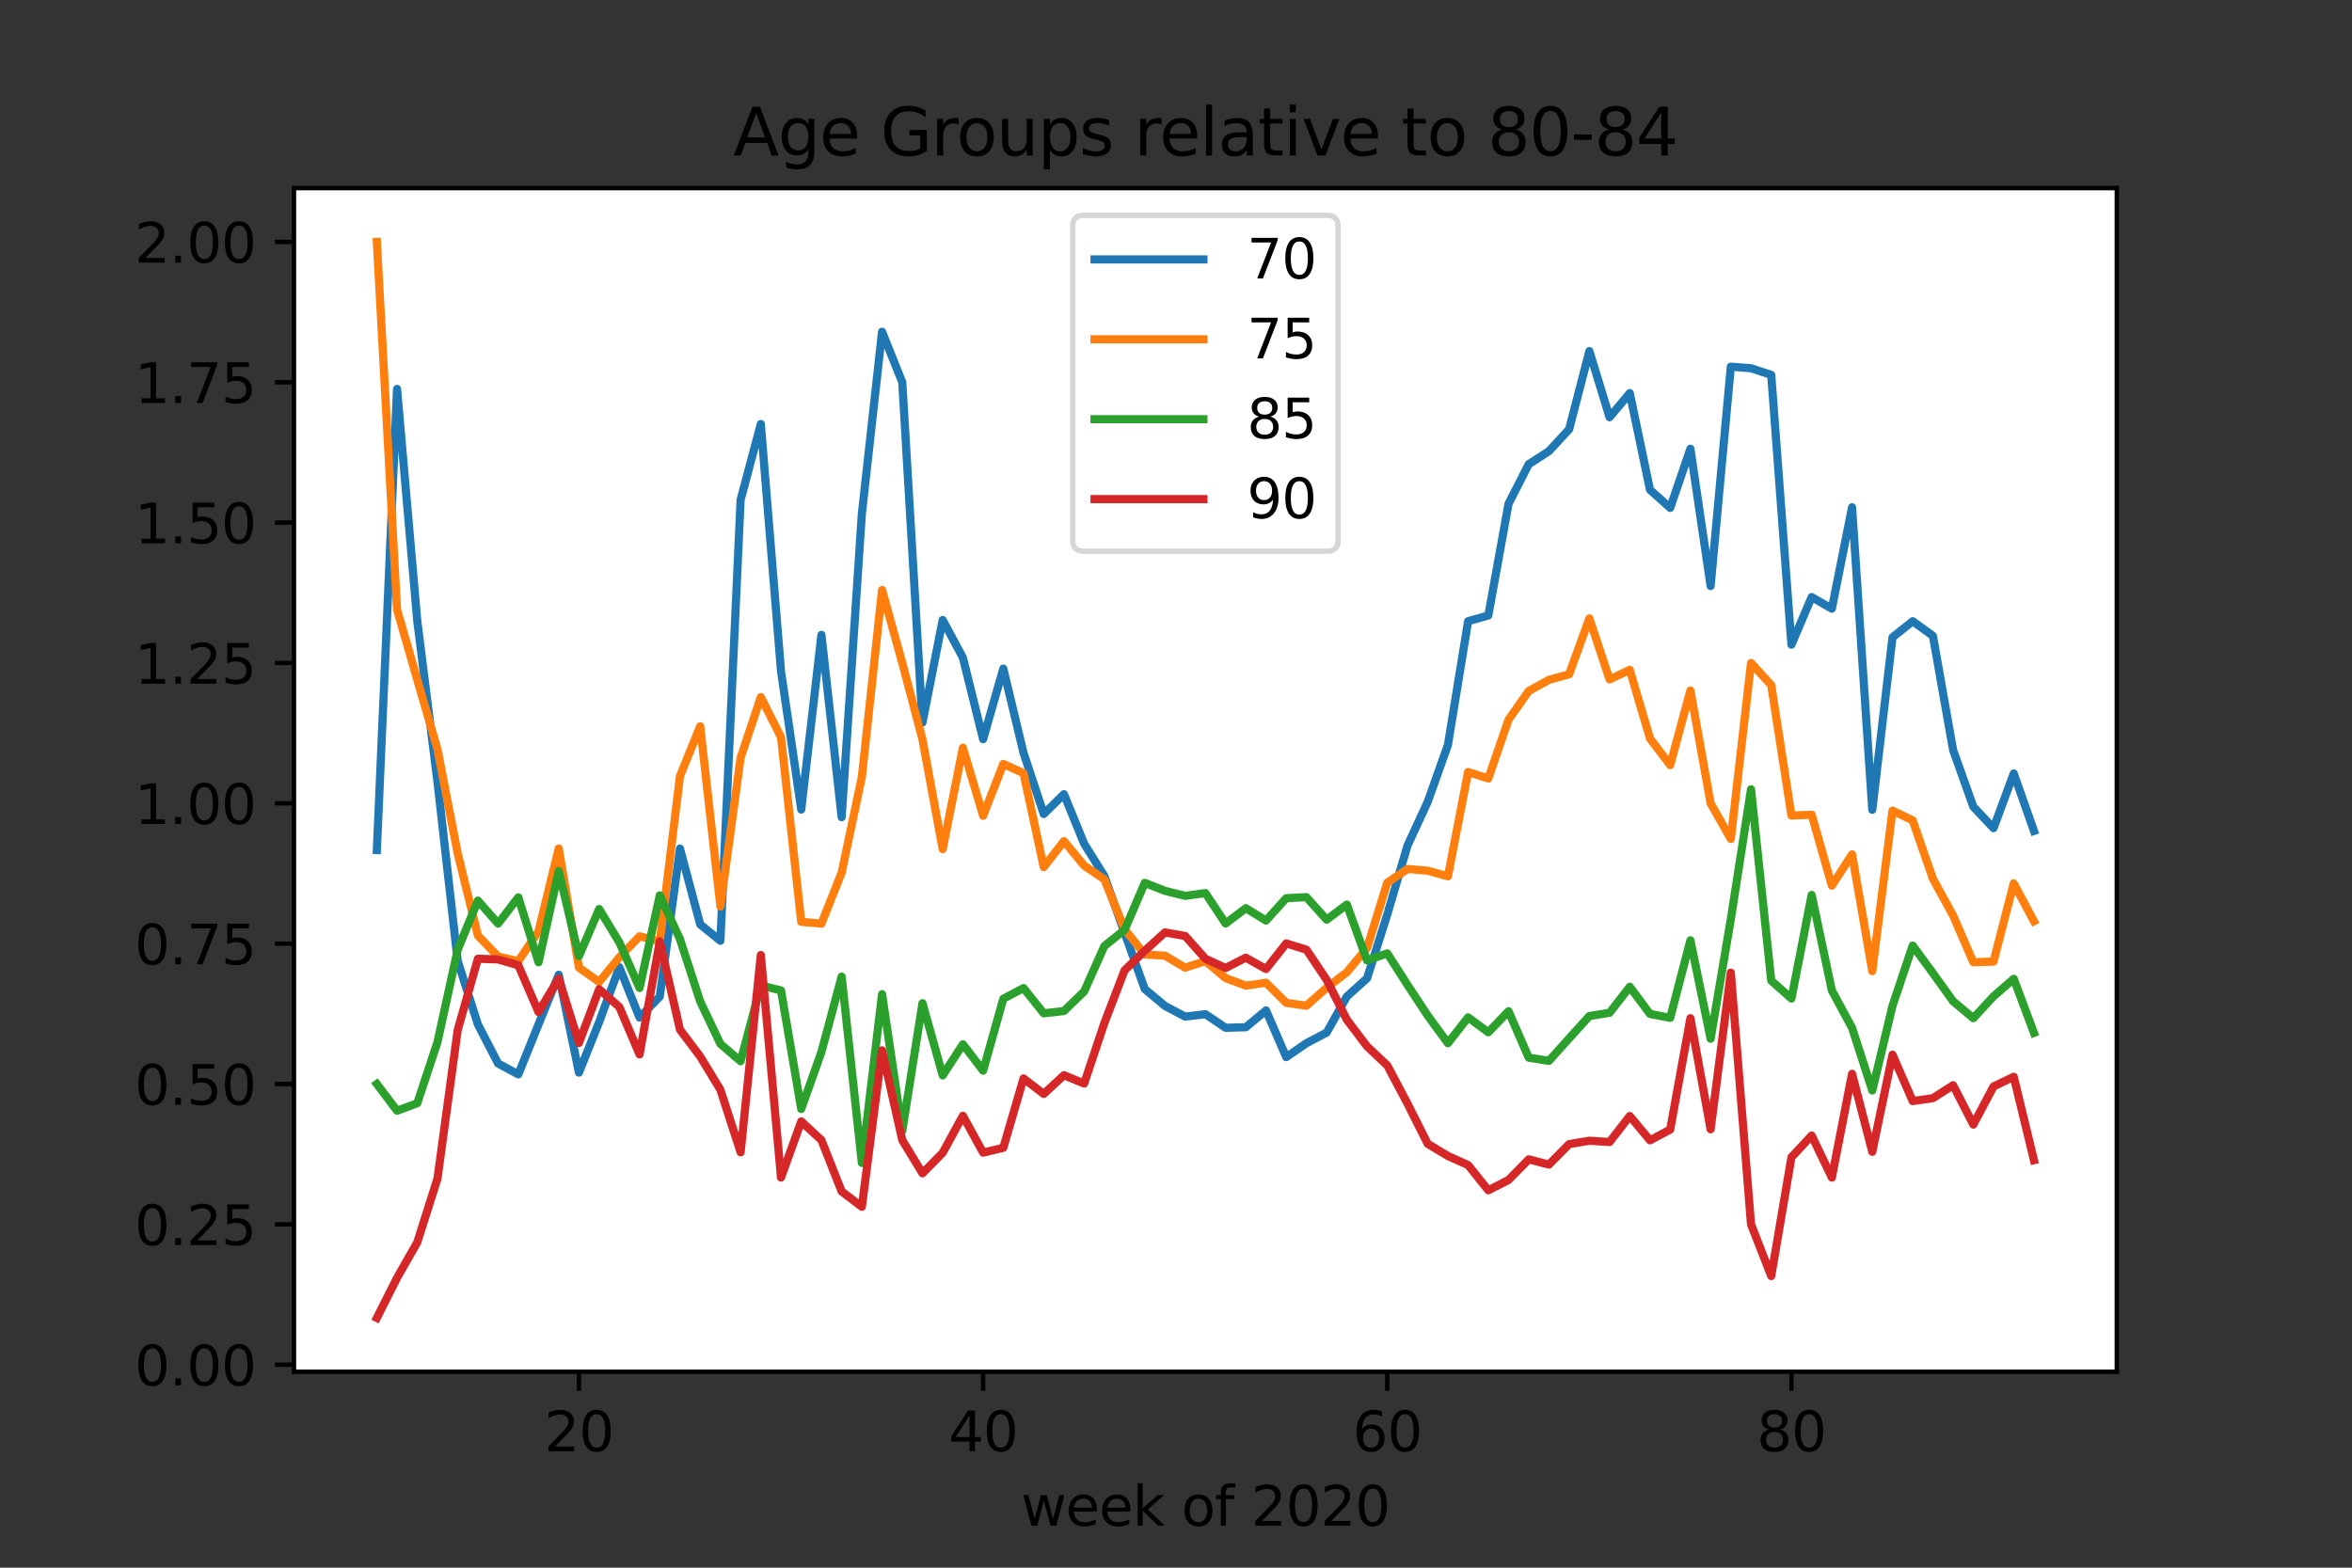 <?xml version="1.0" encoding="utf-8" standalone="no"?>
<!DOCTYPE svg PUBLIC "-//W3C//DTD SVG 1.1//EN"
  "http://www.w3.org/Graphics/SVG/1.1/DTD/svg11.dtd">
<svg height="288pt" version="1.1" viewBox="0 0 432 288" width="432pt" xmlns="http://www.w3.org/2000/svg" xmlns:xlink="http://www.w3.org/1999/xlink">
 <rect x="0" y="0" width="432" height="288" fill="#333333" stroke="none"/>
 <defs>
  <style type="text/css">*{stroke-linecap:butt;stroke-linejoin:round;}</style>
 </defs>
 <g id="figure_1">
  <g id="patch_1">
   <path d="M 0 288 
L 432 288 
L 432 0 
L 0 0 
z
" style="fill:none;"/>
  </g>
  <g id="axes_1">
   <g id="patch_2">
    <path d="M 54 252 
L 388.8 252 
L 388.8 34.56 
L 54 34.56 
z
" style="fill:#ffffff;"/>
   </g>
   <g id="matplotlib.axis_1">
    <g id="xtick_1">
     <g id="line2d_1">
      <defs>
       <path d="M 0 0 
L 0 3.5 
" id="me221e3d75c" style="stroke:#000000;stroke-width:0.8;"/>
      </defs>
      <g>
       <use style="stroke:#000000;stroke-width:0.8;" x="106.336" xlink:href="#me221e3d75c" y="252"/>
      </g>
     </g>
     <g id="text_1">
      <!-- 20 -->
      <g transform="translate(99.973 266.598)scale(0.1 -0.1)">
       <defs>
        <path d="M 1228 531 
L 3431 531 
L 3431 0 
L 469 0 
L 469 531 
Q 828 903 1448 1529 
Q 2069 2156 2228 2338 
Q 2531 2678 2651 2914 
Q 2772 3150 2772 3378 
Q 2772 3750 2511 3984 
Q 2250 4219 1831 4219 
Q 1534 4219 1204 4116 
Q 875 4013 500 3803 
L 500 4441 
Q 881 4594 1212 4672 
Q 1544 4750 1819 4750 
Q 2544 4750 2975 4387 
Q 3406 4025 3406 3419 
Q 3406 3131 3298 2873 
Q 3191 2616 2906 2266 
Q 2828 2175 2409 1742 
Q 1991 1309 1228 531 
z
" id="DejaVuSans-32" transform="scale(0.016)"/>
        <path d="M 2034 4250 
Q 1547 4250 1301 3770 
Q 1056 3291 1056 2328 
Q 1056 1369 1301 889 
Q 1547 409 2034 409 
Q 2525 409 2770 889 
Q 3016 1369 3016 2328 
Q 3016 3291 2770 3770 
Q 2525 4250 2034 4250 
z
M 2034 4750 
Q 2819 4750 3233 4129 
Q 3647 3509 3647 2328 
Q 3647 1150 3233 529 
Q 2819 -91 2034 -91 
Q 1250 -91 836 529 
Q 422 1150 422 2328 
Q 422 3509 836 4129 
Q 1250 4750 2034 4750 
z
" id="DejaVuSans-30" transform="scale(0.016)"/>
       </defs>
       <use xlink:href="#DejaVuSans-32"/>
       <use x="63.623" xlink:href="#DejaVuSans-30"/>
      </g>
     </g>
    </g>
    <g id="xtick_2">
     <g id="line2d_2">
      <g>
       <use style="stroke:#000000;stroke-width:0.8;" x="180.571" xlink:href="#me221e3d75c" y="252"/>
      </g>
     </g>
     <g id="text_2">
      <!-- 40 -->
      <g transform="translate(174.208 266.598)scale(0.1 -0.1)">
       <defs>
        <path d="M 2419 4116 
L 825 1625 
L 2419 1625 
L 2419 4116 
z
M 2253 4666 
L 3047 4666 
L 3047 1625 
L 3713 1625 
L 3713 1100 
L 3047 1100 
L 3047 0 
L 2419 0 
L 2419 1100 
L 313 1100 
L 313 1709 
L 2253 4666 
z
" id="DejaVuSans-34" transform="scale(0.016)"/>
       </defs>
       <use xlink:href="#DejaVuSans-34"/>
       <use x="63.623" xlink:href="#DejaVuSans-30"/>
      </g>
     </g>
    </g>
    <g id="xtick_3">
     <g id="line2d_3">
      <g>
       <use style="stroke:#000000;stroke-width:0.8;" x="254.806" xlink:href="#me221e3d75c" y="252"/>
      </g>
     </g>
     <g id="text_3">
      <!-- 60 -->
      <g transform="translate(248.443 266.598)scale(0.1 -0.1)">
       <defs>
        <path d="M 2113 2584 
Q 1688 2584 1439 2293 
Q 1191 2003 1191 1497 
Q 1191 994 1439 701 
Q 1688 409 2113 409 
Q 2538 409 2786 701 
Q 3034 994 3034 1497 
Q 3034 2003 2786 2293 
Q 2538 2584 2113 2584 
z
M 3366 4563 
L 3366 3988 
Q 3128 4100 2886 4159 
Q 2644 4219 2406 4219 
Q 1781 4219 1451 3797 
Q 1122 3375 1075 2522 
Q 1259 2794 1537 2939 
Q 1816 3084 2150 3084 
Q 2853 3084 3261 2657 
Q 3669 2231 3669 1497 
Q 3669 778 3244 343 
Q 2819 -91 2113 -91 
Q 1303 -91 875 529 
Q 447 1150 447 2328 
Q 447 3434 972 4092 
Q 1497 4750 2381 4750 
Q 2619 4750 2861 4703 
Q 3103 4656 3366 4563 
z
" id="DejaVuSans-36" transform="scale(0.016)"/>
       </defs>
       <use xlink:href="#DejaVuSans-36"/>
       <use x="63.623" xlink:href="#DejaVuSans-30"/>
      </g>
     </g>
    </g>
    <g id="xtick_4">
     <g id="line2d_4">
      <g>
       <use style="stroke:#000000;stroke-width:0.8;" x="329.041" xlink:href="#me221e3d75c" y="252"/>
      </g>
     </g>
     <g id="text_4">
      <!-- 80 -->
      <g transform="translate(322.678 266.598)scale(0.1 -0.1)">
       <defs>
        <path d="M 2034 2216 
Q 1584 2216 1326 1975 
Q 1069 1734 1069 1313 
Q 1069 891 1326 650 
Q 1584 409 2034 409 
Q 2484 409 2743 651 
Q 3003 894 3003 1313 
Q 3003 1734 2745 1975 
Q 2488 2216 2034 2216 
z
M 1403 2484 
Q 997 2584 770 2862 
Q 544 3141 544 3541 
Q 544 4100 942 4425 
Q 1341 4750 2034 4750 
Q 2731 4750 3128 4425 
Q 3525 4100 3525 3541 
Q 3525 3141 3298 2862 
Q 3072 2584 2669 2484 
Q 3125 2378 3379 2068 
Q 3634 1759 3634 1313 
Q 3634 634 3220 271 
Q 2806 -91 2034 -91 
Q 1263 -91 848 271 
Q 434 634 434 1313 
Q 434 1759 690 2068 
Q 947 2378 1403 2484 
z
M 1172 3481 
Q 1172 3119 1398 2916 
Q 1625 2713 2034 2713 
Q 2441 2713 2670 2916 
Q 2900 3119 2900 3481 
Q 2900 3844 2670 4047 
Q 2441 4250 2034 4250 
Q 1625 4250 1398 4047 
Q 1172 3844 1172 3481 
z
" id="DejaVuSans-38" transform="scale(0.016)"/>
       </defs>
       <use xlink:href="#DejaVuSans-38"/>
       <use x="63.623" xlink:href="#DejaVuSans-30"/>
      </g>
     </g>
    </g>
    <g id="text_5">
     <!-- week of 2020 -->
     <g transform="translate(187.54 280.277)scale(0.1 -0.1)">
      <defs>
       <path d="M 269 3500 
L 844 3500 
L 1563 769 
L 2278 3500 
L 2956 3500 
L 3675 769 
L 4391 3500 
L 4966 3500 
L 4050 0 
L 3372 0 
L 2619 2869 
L 1863 0 
L 1184 0 
L 269 3500 
z
" id="DejaVuSans-77" transform="scale(0.016)"/>
       <path d="M 3597 1894 
L 3597 1613 
L 953 1613 
Q 991 1019 1311 708 
Q 1631 397 2203 397 
Q 2534 397 2845 478 
Q 3156 559 3463 722 
L 3463 178 
Q 3153 47 2828 -22 
Q 2503 -91 2169 -91 
Q 1331 -91 842 396 
Q 353 884 353 1716 
Q 353 2575 817 3079 
Q 1281 3584 2069 3584 
Q 2775 3584 3186 3129 
Q 3597 2675 3597 1894 
z
M 3022 2063 
Q 3016 2534 2758 2815 
Q 2500 3097 2075 3097 
Q 1594 3097 1305 2825 
Q 1016 2553 972 2059 
L 3022 2063 
z
" id="DejaVuSans-65" transform="scale(0.016)"/>
       <path d="M 581 4863 
L 1159 4863 
L 1159 1991 
L 2875 3500 
L 3609 3500 
L 1753 1863 
L 3688 0 
L 2938 0 
L 1159 1709 
L 1159 0 
L 581 0 
L 581 4863 
z
" id="DejaVuSans-6b" transform="scale(0.016)"/>
       <path id="DejaVuSans-20" transform="scale(0.016)"/>
       <path d="M 1959 3097 
Q 1497 3097 1228 2736 
Q 959 2375 959 1747 
Q 959 1119 1226 758 
Q 1494 397 1959 397 
Q 2419 397 2687 759 
Q 2956 1122 2956 1747 
Q 2956 2369 2687 2733 
Q 2419 3097 1959 3097 
z
M 1959 3584 
Q 2709 3584 3137 3096 
Q 3566 2609 3566 1747 
Q 3566 888 3137 398 
Q 2709 -91 1959 -91 
Q 1206 -91 779 398 
Q 353 888 353 1747 
Q 353 2609 779 3096 
Q 1206 3584 1959 3584 
z
" id="DejaVuSans-6f" transform="scale(0.016)"/>
       <path d="M 2375 4863 
L 2375 4384 
L 1825 4384 
Q 1516 4384 1395 4259 
Q 1275 4134 1275 3809 
L 1275 3500 
L 2222 3500 
L 2222 3053 
L 1275 3053 
L 1275 0 
L 697 0 
L 697 3053 
L 147 3053 
L 147 3500 
L 697 3500 
L 697 3744 
Q 697 4328 969 4595 
Q 1241 4863 1831 4863 
L 2375 4863 
z
" id="DejaVuSans-66" transform="scale(0.016)"/>
      </defs>
      <use xlink:href="#DejaVuSans-77"/>
      <use x="81.787" xlink:href="#DejaVuSans-65"/>
      <use x="143.311" xlink:href="#DejaVuSans-65"/>
      <use x="204.834" xlink:href="#DejaVuSans-6b"/>
      <use x="262.744" xlink:href="#DejaVuSans-20"/>
      <use x="294.531" xlink:href="#DejaVuSans-6f"/>
      <use x="355.713" xlink:href="#DejaVuSans-66"/>
      <use x="390.918" xlink:href="#DejaVuSans-20"/>
      <use x="422.705" xlink:href="#DejaVuSans-32"/>
      <use x="486.328" xlink:href="#DejaVuSans-30"/>
      <use x="549.951" xlink:href="#DejaVuSans-32"/>
      <use x="613.574" xlink:href="#DejaVuSans-30"/>
     </g>
    </g>
   </g>
   <g id="matplotlib.axis_2">
    <g id="ytick_1">
     <g id="line2d_5">
      <defs>
       <path d="M 0 0 
L -3.5 0 
" id="m513bcb6dd4" style="stroke:#000000;stroke-width:0.8;"/>
      </defs>
      <g>
       <use style="stroke:#000000;stroke-width:0.8;" x="54" xlink:href="#m513bcb6dd4" y="250.711"/>
      </g>
     </g>
     <g id="text_6">
      <!-- 0.00 -->
      <g transform="translate(24.734 254.51)scale(0.1 -0.1)">
       <defs>
        <path d="M 684 794 
L 1344 794 
L 1344 0 
L 684 0 
L 684 794 
z
" id="DejaVuSans-2e" transform="scale(0.016)"/>
       </defs>
       <use xlink:href="#DejaVuSans-30"/>
       <use x="63.623" xlink:href="#DejaVuSans-2e"/>
       <use x="95.41" xlink:href="#DejaVuSans-30"/>
       <use x="159.033" xlink:href="#DejaVuSans-30"/>
      </g>
     </g>
    </g>
    <g id="ytick_2">
     <g id="line2d_6">
      <g>
       <use style="stroke:#000000;stroke-width:0.8;" x="54" xlink:href="#m513bcb6dd4" y="224.927"/>
      </g>
     </g>
     <g id="text_7">
      <!-- 0.25 -->
      <g transform="translate(24.734 228.727)scale(0.1 -0.1)">
       <defs>
        <path d="M 691 4666 
L 3169 4666 
L 3169 4134 
L 1269 4134 
L 1269 2991 
Q 1406 3038 1543 3061 
Q 1681 3084 1819 3084 
Q 2600 3084 3056 2656 
Q 3513 2228 3513 1497 
Q 3513 744 3044 326 
Q 2575 -91 1722 -91 
Q 1428 -91 1123 -41 
Q 819 9 494 109 
L 494 744 
Q 775 591 1075 516 
Q 1375 441 1709 441 
Q 2250 441 2565 725 
Q 2881 1009 2881 1497 
Q 2881 1984 2565 2268 
Q 2250 2553 1709 2553 
Q 1456 2553 1204 2497 
Q 953 2441 691 2322 
L 691 4666 
z
" id="DejaVuSans-35" transform="scale(0.016)"/>
       </defs>
       <use xlink:href="#DejaVuSans-30"/>
       <use x="63.623" xlink:href="#DejaVuSans-2e"/>
       <use x="95.41" xlink:href="#DejaVuSans-32"/>
       <use x="159.033" xlink:href="#DejaVuSans-35"/>
      </g>
     </g>
    </g>
    <g id="ytick_3">
     <g id="line2d_7">
      <g>
       <use style="stroke:#000000;stroke-width:0.8;" x="54" xlink:href="#m513bcb6dd4" y="199.144"/>
      </g>
     </g>
     <g id="text_8">
      <!-- 0.50 -->
      <g transform="translate(24.734 202.943)scale(0.1 -0.1)">
       <use xlink:href="#DejaVuSans-30"/>
       <use x="63.623" xlink:href="#DejaVuSans-2e"/>
       <use x="95.41" xlink:href="#DejaVuSans-35"/>
       <use x="159.033" xlink:href="#DejaVuSans-30"/>
      </g>
     </g>
    </g>
    <g id="ytick_4">
     <g id="line2d_8">
      <g>
       <use style="stroke:#000000;stroke-width:0.8;" x="54" xlink:href="#m513bcb6dd4" y="173.361"/>
      </g>
     </g>
     <g id="text_9">
      <!-- 0.75 -->
      <g transform="translate(24.734 177.16)scale(0.1 -0.1)">
       <defs>
        <path d="M 525 4666 
L 3525 4666 
L 3525 4397 
L 1831 0 
L 1172 0 
L 2766 4134 
L 525 4134 
L 525 4666 
z
" id="DejaVuSans-37" transform="scale(0.016)"/>
       </defs>
       <use xlink:href="#DejaVuSans-30"/>
       <use x="63.623" xlink:href="#DejaVuSans-2e"/>
       <use x="95.41" xlink:href="#DejaVuSans-37"/>
       <use x="159.033" xlink:href="#DejaVuSans-35"/>
      </g>
     </g>
    </g>
    <g id="ytick_5">
     <g id="line2d_9">
      <g>
       <use style="stroke:#000000;stroke-width:0.8;" x="54" xlink:href="#m513bcb6dd4" y="147.577"/>
      </g>
     </g>
     <g id="text_10">
      <!-- 1.00 -->
      <g transform="translate(24.734 151.376)scale(0.1 -0.1)">
       <defs>
        <path d="M 794 531 
L 1825 531 
L 1825 4091 
L 703 3866 
L 703 4441 
L 1819 4666 
L 2450 4666 
L 2450 531 
L 3481 531 
L 3481 0 
L 794 0 
L 794 531 
z
" id="DejaVuSans-31" transform="scale(0.016)"/>
       </defs>
       <use xlink:href="#DejaVuSans-31"/>
       <use x="63.623" xlink:href="#DejaVuSans-2e"/>
       <use x="95.41" xlink:href="#DejaVuSans-30"/>
       <use x="159.033" xlink:href="#DejaVuSans-30"/>
      </g>
     </g>
    </g>
    <g id="ytick_6">
     <g id="line2d_10">
      <g>
       <use style="stroke:#000000;stroke-width:0.8;" x="54" xlink:href="#m513bcb6dd4" y="121.794"/>
      </g>
     </g>
     <g id="text_11">
      <!-- 1.25 -->
      <g transform="translate(24.734 125.593)scale(0.1 -0.1)">
       <use xlink:href="#DejaVuSans-31"/>
       <use x="63.623" xlink:href="#DejaVuSans-2e"/>
       <use x="95.41" xlink:href="#DejaVuSans-32"/>
       <use x="159.033" xlink:href="#DejaVuSans-35"/>
      </g>
     </g>
    </g>
    <g id="ytick_7">
     <g id="line2d_11">
      <g>
       <use style="stroke:#000000;stroke-width:0.8;" x="54" xlink:href="#m513bcb6dd4" y="96.01"/>
      </g>
     </g>
     <g id="text_12">
      <!-- 1.50 -->
      <g transform="translate(24.734 99.81)scale(0.1 -0.1)">
       <use xlink:href="#DejaVuSans-31"/>
       <use x="63.623" xlink:href="#DejaVuSans-2e"/>
       <use x="95.41" xlink:href="#DejaVuSans-35"/>
       <use x="159.033" xlink:href="#DejaVuSans-30"/>
      </g>
     </g>
    </g>
    <g id="ytick_8">
     <g id="line2d_12">
      <g>
       <use style="stroke:#000000;stroke-width:0.8;" x="54" xlink:href="#m513bcb6dd4" y="70.227"/>
      </g>
     </g>
     <g id="text_13">
      <!-- 1.75 -->
      <g transform="translate(24.734 74.026)scale(0.1 -0.1)">
       <use xlink:href="#DejaVuSans-31"/>
       <use x="63.623" xlink:href="#DejaVuSans-2e"/>
       <use x="95.41" xlink:href="#DejaVuSans-37"/>
       <use x="159.033" xlink:href="#DejaVuSans-35"/>
      </g>
     </g>
    </g>
    <g id="ytick_9">
     <g id="line2d_13">
      <g>
       <use style="stroke:#000000;stroke-width:0.8;" x="54" xlink:href="#m513bcb6dd4" y="44.444"/>
      </g>
     </g>
     <g id="text_14">
      <!-- 2.00 -->
      <g transform="translate(24.734 48.243)scale(0.1 -0.1)">
       <use xlink:href="#DejaVuSans-32"/>
       <use x="63.623" xlink:href="#DejaVuSans-2e"/>
       <use x="95.41" xlink:href="#DejaVuSans-30"/>
       <use x="159.033" xlink:href="#DejaVuSans-30"/>
      </g>
     </g>
    </g>
   </g>
   <g id="line2d_14">
    <path clip-path="url(#p9d555d85cd)" d="M 69.218 156.172 
L 72.93 71.455 
L 76.642 114.081 
L 80.353 143.626 
L 84.065 176.526 
L 87.777 188.195 
L 91.489 195.373 
L 95.2 197.379 
L 98.912 188.192 
L 102.624 179.071 
L 106.336 197.048 
L 110.047 187.759 
L 113.759 177.696 
L 117.471 186.931 
L 121.183 183.082 
L 124.894 155.894 
L 128.606 169.822 
L 132.318 172.834 
L 136.03 91.829 
L 139.741 77.892 
L 143.453 123.311 
L 147.165 148.723 
L 150.877 116.637 
L 154.588 150.124 
L 158.3 94.399 
L 162.012 60.945 
L 165.724 70.227 
L 169.435 132.732 
L 173.147 113.901 
L 176.859 120.821 
L 180.571 135.791 
L 184.282 122.834 
L 187.994 138.311 
L 191.706 149.54 
L 195.418 145.904 
L 199.129 154.995 
L 202.841 160.944 
L 206.553 171.355 
L 210.265 181.703 
L 213.976 184.796 
L 217.688 186.766 
L 221.4 186.315 
L 225.112 188.814 
L 228.824 188.714 
L 232.535 185.623 
L 236.247 194.201 
L 239.959 191.647 
L 243.671 189.697 
L 247.382 183.07 
L 251.094 179.719 
L 254.806 168.007 
L 258.518 155.35 
L 262.229 147.311 
L 265.941 136.874 
L 269.653 114.119 
L 273.365 113.07 
L 277.076 92.551 
L 280.788 85.276 
L 284.5 82.881 
L 288.212 78.855 
L 291.923 64.501 
L 295.635 76.654 
L 299.347 72.215 
L 303.059 89.983 
L 306.77 93.311 
L 310.482 82.44 
L 314.194 107.655 
L 317.906 67.362 
L 321.617 67.649 
L 325.329 68.87 
L 329.041 118.431 
L 332.753 109.691 
L 336.464 111.824 
L 340.176 93.198 
L 343.888 148.763 
L 347.6 117.086 
L 351.311 114.128 
L 355.023 116.81 
L 358.735 137.799 
L 362.447 148.204 
L 366.158 152.141 
L 369.87 142.1 
L 373.582 152.647 
" style="fill:none;stroke:#1f77b4;stroke-linecap:square;stroke-width:1.5;"/>
   </g>
   <g id="line2d_15">
    <path clip-path="url(#p9d555d85cd)" d="M 69.218 44.444 
L 72.93 111.972 
L 76.642 124.879 
L 80.353 137.659 
L 84.065 156.772 
L 87.777 171.876 
L 91.489 175.728 
L 95.2 176.576 
L 98.912 171.079 
L 102.624 155.883 
L 106.336 177.763 
L 110.047 180.392 
L 113.759 175.871 
L 117.471 172.004 
L 121.183 172.938 
L 124.894 142.587 
L 128.606 133.422 
L 132.318 166.52 
L 136.03 139.215 
L 139.741 128.065 
L 143.453 135.444 
L 147.165 169.35 
L 150.877 169.677 
L 154.588 160.31 
L 158.3 142.743 
L 162.012 108.386 
L 165.724 121.794 
L 169.435 135.858 
L 173.147 155.996 
L 176.859 137.361 
L 180.571 149.869 
L 184.282 140.351 
L 187.994 142.041 
L 191.706 159.298 
L 195.418 154.526 
L 199.129 159.02 
L 202.841 161.542 
L 206.553 170.717 
L 210.265 175.345 
L 213.976 175.572 
L 217.688 177.771 
L 221.4 176.559 
L 225.112 179.681 
L 228.824 181.069 
L 232.535 180.538 
L 236.247 184.238 
L 239.959 184.76 
L 243.671 181.455 
L 247.382 178.609 
L 251.094 174.137 
L 254.806 162.163 
L 258.518 159.642 
L 262.229 159.953 
L 265.941 160.988 
L 269.653 141.828 
L 273.365 143.022 
L 277.076 132.213 
L 280.788 126.951 
L 284.5 124.896 
L 288.212 123.871 
L 291.923 113.609 
L 295.635 124.818 
L 299.347 123.054 
L 303.059 135.671 
L 306.77 140.558 
L 310.482 126.852 
L 314.194 147.577 
L 317.906 154.125 
L 321.617 121.794 
L 325.329 125.865 
L 329.041 149.819 
L 332.753 149.682 
L 336.464 162.703 
L 340.176 156.953 
L 343.888 178.399 
L 347.6 148.922 
L 351.311 150.713 
L 355.023 161.444 
L 358.735 168.204 
L 362.447 176.775 
L 366.158 176.653 
L 369.87 162.288 
L 373.582 169.241 
" style="fill:none;stroke:#ff7f0e;stroke-linecap:square;stroke-width:1.5;"/>
   </g>
   <g id="line2d_16">
    <path clip-path="url(#p9d555d85cd)" d="M 69.218 199.144 
L 72.93 204.055 
L 76.642 202.67 
L 80.353 191.443 
L 84.065 174.477 
L 87.777 165.456 
L 91.489 169.677 
L 95.2 164.85 
L 98.912 176.783 
L 102.624 160.036 
L 106.336 175.666 
L 110.047 166.998 
L 113.759 173.132 
L 117.471 181.503 
L 121.183 164.484 
L 124.894 172.529 
L 128.606 183.977 
L 132.318 191.777 
L 136.03 194.963 
L 139.741 181.026 
L 143.453 181.955 
L 147.165 203.728 
L 150.877 193.251 
L 154.588 179.409 
L 158.3 213.647 
L 162.012 182.643 
L 165.724 207.738 
L 169.435 184.299 
L 173.147 197.565 
L 176.859 191.847 
L 180.571 196.688 
L 184.282 183.488 
L 187.994 181.514 
L 191.706 186.161 
L 195.418 185.738 
L 199.129 182.145 
L 202.841 173.795 
L 206.553 170.835 
L 210.265 162.196 
L 213.976 163.658 
L 217.688 164.577 
L 221.4 164.067 
L 225.112 169.657 
L 228.824 166.846 
L 232.535 169.116 
L 236.247 165.005 
L 239.959 164.815 
L 243.671 168.957 
L 247.382 166.177 
L 251.094 176.433 
L 254.806 175.145 
L 258.518 180.93 
L 262.229 186.568 
L 265.941 191.651 
L 269.653 186.899 
L 273.365 189.645 
L 277.076 185.769 
L 280.788 194.303 
L 284.5 194.891 
L 288.212 190.758 
L 291.923 186.657 
L 295.635 186.063 
L 299.347 181.283 
L 303.059 186.271 
L 306.77 186.995 
L 310.482 172.744 
L 314.194 190.827 
L 317.906 168.859 
L 321.617 144.999 
L 325.329 180.146 
L 329.041 183.45 
L 332.753 164.415 
L 336.464 181.955 
L 340.176 188.831 
L 343.888 200.329 
L 347.6 184.795 
L 351.311 173.709 
L 355.023 178.777 
L 358.735 183.941 
L 362.447 187.051 
L 366.158 183.042 
L 369.87 179.816 
L 373.582 189.753 
" style="fill:none;stroke:#2ca02c;stroke-linecap:square;stroke-width:1.5;"/>
   </g>
   <g id="line2d_17">
    <path clip-path="url(#p9d555d85cd)" d="M 69.218 242.116 
L 72.93 234.75 
L 76.642 228.233 
L 80.353 216.521 
L 84.065 189.24 
L 87.777 176.135 
L 91.489 176.255 
L 95.2 177.332 
L 98.912 185.91 
L 102.624 179.763 
L 106.336 191.598 
L 110.047 181.732 
L 113.759 184.997 
L 117.471 193.716 
L 121.183 172.938 
L 124.894 189.163 
L 128.606 194.088 
L 132.318 200.196 
L 136.03 211.687 
L 139.741 175.451 
L 143.453 216.333 
L 147.165 206.02 
L 150.877 209.457 
L 154.588 218.879 
L 158.3 221.705 
L 162.012 192.956 
L 165.724 209.457 
L 169.435 215.552 
L 173.147 211.773 
L 176.859 204.982 
L 180.571 211.749 
L 184.282 210.859 
L 187.994 198.121 
L 191.706 200.967 
L 195.418 197.525 
L 199.129 199.054 
L 202.841 187.95 
L 206.553 178.264 
L 210.265 174.674 
L 213.976 171.291 
L 217.688 171.954 
L 221.4 176.134 
L 225.112 177.83 
L 228.824 175.933 
L 232.535 178.022 
L 236.247 173.318 
L 239.959 174.468 
L 243.671 180.003 
L 247.382 187.335 
L 251.094 192.234 
L 254.806 195.73 
L 258.518 202.74 
L 262.229 210.123 
L 265.941 212.366 
L 269.653 214.033 
L 273.365 218.675 
L 277.076 216.769 
L 280.788 212.983 
L 284.5 213.947 
L 288.212 210.181 
L 291.923 209.561 
L 295.635 209.805 
L 299.347 205.023 
L 303.059 209.487 
L 306.77 207.514 
L 310.482 187.054 
L 314.194 207.461 
L 317.906 178.681 
L 321.617 224.927 
L 325.329 234.427 
L 329.041 212.596 
L 332.753 208.615 
L 336.464 216.333 
L 340.176 197.269 
L 343.888 211.591 
L 347.6 193.763 
L 351.311 202.28 
L 355.023 201.744 
L 358.735 199.373 
L 362.447 206.6 
L 366.158 199.6 
L 369.87 197.814 
L 373.582 213.145 
" style="fill:none;stroke:#d62728;stroke-linecap:square;stroke-width:1.5;"/>
   </g>
   <g id="patch_3">
    <path d="M 54 252 
L 54 34.56 
" style="fill:none;stroke:#000000;stroke-linecap:square;stroke-linejoin:miter;stroke-width:0.8;"/>
   </g>
   <g id="patch_4">
    <path d="M 388.8 252 
L 388.8 34.56 
" style="fill:none;stroke:#000000;stroke-linecap:square;stroke-linejoin:miter;stroke-width:0.8;"/>
   </g>
   <g id="patch_5">
    <path d="M 54 252 
L 388.8 252 
" style="fill:none;stroke:#000000;stroke-linecap:square;stroke-linejoin:miter;stroke-width:0.8;"/>
   </g>
   <g id="patch_6">
    <path d="M 54 34.56 
L 388.8 34.56 
" style="fill:none;stroke:#000000;stroke-linecap:square;stroke-linejoin:miter;stroke-width:0.8;"/>
   </g>
   <g id="text_15">
    <!-- Age Groups relative to 80-84 -->
    <g transform="translate(134.691 28.56)scale(0.12 -0.12)">
     <defs>
      <path d="M 2188 4044 
L 1331 1722 
L 3047 1722 
L 2188 4044 
z
M 1831 4666 
L 2547 4666 
L 4325 0 
L 3669 0 
L 3244 1197 
L 1141 1197 
L 716 0 
L 50 0 
L 1831 4666 
z
" id="DejaVuSans-41" transform="scale(0.016)"/>
      <path d="M 2906 1791 
Q 2906 2416 2648 2759 
Q 2391 3103 1925 3103 
Q 1463 3103 1205 2759 
Q 947 2416 947 1791 
Q 947 1169 1205 825 
Q 1463 481 1925 481 
Q 2391 481 2648 825 
Q 2906 1169 2906 1791 
z
M 3481 434 
Q 3481 -459 3084 -895 
Q 2688 -1331 1869 -1331 
Q 1566 -1331 1297 -1286 
Q 1028 -1241 775 -1147 
L 775 -588 
Q 1028 -725 1275 -790 
Q 1522 -856 1778 -856 
Q 2344 -856 2625 -561 
Q 2906 -266 2906 331 
L 2906 616 
Q 2728 306 2450 153 
Q 2172 0 1784 0 
Q 1141 0 747 490 
Q 353 981 353 1791 
Q 353 2603 747 3093 
Q 1141 3584 1784 3584 
Q 2172 3584 2450 3431 
Q 2728 3278 2906 2969 
L 2906 3500 
L 3481 3500 
L 3481 434 
z
" id="DejaVuSans-67" transform="scale(0.016)"/>
      <path d="M 3809 666 
L 3809 1919 
L 2778 1919 
L 2778 2438 
L 4434 2438 
L 4434 434 
Q 4069 175 3628 42 
Q 3188 -91 2688 -91 
Q 1594 -91 976 548 
Q 359 1188 359 2328 
Q 359 3472 976 4111 
Q 1594 4750 2688 4750 
Q 3144 4750 3555 4637 
Q 3966 4525 4313 4306 
L 4313 3634 
Q 3963 3931 3569 4081 
Q 3175 4231 2741 4231 
Q 1884 4231 1454 3753 
Q 1025 3275 1025 2328 
Q 1025 1384 1454 906 
Q 1884 428 2741 428 
Q 3075 428 3337 486 
Q 3600 544 3809 666 
z
" id="DejaVuSans-47" transform="scale(0.016)"/>
      <path d="M 2631 2963 
Q 2534 3019 2420 3045 
Q 2306 3072 2169 3072 
Q 1681 3072 1420 2755 
Q 1159 2438 1159 1844 
L 1159 0 
L 581 0 
L 581 3500 
L 1159 3500 
L 1159 2956 
Q 1341 3275 1631 3429 
Q 1922 3584 2338 3584 
Q 2397 3584 2469 3576 
Q 2541 3569 2628 3553 
L 2631 2963 
z
" id="DejaVuSans-72" transform="scale(0.016)"/>
      <path d="M 544 1381 
L 544 3500 
L 1119 3500 
L 1119 1403 
Q 1119 906 1312 657 
Q 1506 409 1894 409 
Q 2359 409 2629 706 
Q 2900 1003 2900 1516 
L 2900 3500 
L 3475 3500 
L 3475 0 
L 2900 0 
L 2900 538 
Q 2691 219 2414 64 
Q 2138 -91 1772 -91 
Q 1169 -91 856 284 
Q 544 659 544 1381 
z
M 1991 3584 
L 1991 3584 
z
" id="DejaVuSans-75" transform="scale(0.016)"/>
      <path d="M 1159 525 
L 1159 -1331 
L 581 -1331 
L 581 3500 
L 1159 3500 
L 1159 2969 
Q 1341 3281 1617 3432 
Q 1894 3584 2278 3584 
Q 2916 3584 3314 3078 
Q 3713 2572 3713 1747 
Q 3713 922 3314 415 
Q 2916 -91 2278 -91 
Q 1894 -91 1617 61 
Q 1341 213 1159 525 
z
M 3116 1747 
Q 3116 2381 2855 2742 
Q 2594 3103 2138 3103 
Q 1681 3103 1420 2742 
Q 1159 2381 1159 1747 
Q 1159 1113 1420 752 
Q 1681 391 2138 391 
Q 2594 391 2855 752 
Q 3116 1113 3116 1747 
z
" id="DejaVuSans-70" transform="scale(0.016)"/>
      <path d="M 2834 3397 
L 2834 2853 
Q 2591 2978 2328 3040 
Q 2066 3103 1784 3103 
Q 1356 3103 1142 2972 
Q 928 2841 928 2578 
Q 928 2378 1081 2264 
Q 1234 2150 1697 2047 
L 1894 2003 
Q 2506 1872 2764 1633 
Q 3022 1394 3022 966 
Q 3022 478 2636 193 
Q 2250 -91 1575 -91 
Q 1294 -91 989 -36 
Q 684 19 347 128 
L 347 722 
Q 666 556 975 473 
Q 1284 391 1588 391 
Q 1994 391 2212 530 
Q 2431 669 2431 922 
Q 2431 1156 2273 1281 
Q 2116 1406 1581 1522 
L 1381 1569 
Q 847 1681 609 1914 
Q 372 2147 372 2553 
Q 372 3047 722 3315 
Q 1072 3584 1716 3584 
Q 2034 3584 2315 3537 
Q 2597 3491 2834 3397 
z
" id="DejaVuSans-73" transform="scale(0.016)"/>
      <path d="M 603 4863 
L 1178 4863 
L 1178 0 
L 603 0 
L 603 4863 
z
" id="DejaVuSans-6c" transform="scale(0.016)"/>
      <path d="M 2194 1759 
Q 1497 1759 1228 1600 
Q 959 1441 959 1056 
Q 959 750 1161 570 
Q 1363 391 1709 391 
Q 2188 391 2477 730 
Q 2766 1069 2766 1631 
L 2766 1759 
L 2194 1759 
z
M 3341 1997 
L 3341 0 
L 2766 0 
L 2766 531 
Q 2569 213 2275 61 
Q 1981 -91 1556 -91 
Q 1019 -91 701 211 
Q 384 513 384 1019 
Q 384 1609 779 1909 
Q 1175 2209 1959 2209 
L 2766 2209 
L 2766 2266 
Q 2766 2663 2505 2880 
Q 2244 3097 1772 3097 
Q 1472 3097 1187 3025 
Q 903 2953 641 2809 
L 641 3341 
Q 956 3463 1253 3523 
Q 1550 3584 1831 3584 
Q 2591 3584 2966 3190 
Q 3341 2797 3341 1997 
z
" id="DejaVuSans-61" transform="scale(0.016)"/>
      <path d="M 1172 4494 
L 1172 3500 
L 2356 3500 
L 2356 3053 
L 1172 3053 
L 1172 1153 
Q 1172 725 1289 603 
Q 1406 481 1766 481 
L 2356 481 
L 2356 0 
L 1766 0 
Q 1100 0 847 248 
Q 594 497 594 1153 
L 594 3053 
L 172 3053 
L 172 3500 
L 594 3500 
L 594 4494 
L 1172 4494 
z
" id="DejaVuSans-74" transform="scale(0.016)"/>
      <path d="M 603 3500 
L 1178 3500 
L 1178 0 
L 603 0 
L 603 3500 
z
M 603 4863 
L 1178 4863 
L 1178 4134 
L 603 4134 
L 603 4863 
z
" id="DejaVuSans-69" transform="scale(0.016)"/>
      <path d="M 191 3500 
L 800 3500 
L 1894 563 
L 2988 3500 
L 3597 3500 
L 2284 0 
L 1503 0 
L 191 3500 
z
" id="DejaVuSans-76" transform="scale(0.016)"/>
      <path d="M 313 2009 
L 1997 2009 
L 1997 1497 
L 313 1497 
L 313 2009 
z
" id="DejaVuSans-2d" transform="scale(0.016)"/>
     </defs>
     <use xlink:href="#DejaVuSans-41"/>
     <use x="68.408" xlink:href="#DejaVuSans-67"/>
     <use x="131.885" xlink:href="#DejaVuSans-65"/>
     <use x="193.408" xlink:href="#DejaVuSans-20"/>
     <use x="225.195" xlink:href="#DejaVuSans-47"/>
     <use x="302.686" xlink:href="#DejaVuSans-72"/>
     <use x="341.549" xlink:href="#DejaVuSans-6f"/>
     <use x="402.73" xlink:href="#DejaVuSans-75"/>
     <use x="466.109" xlink:href="#DejaVuSans-70"/>
     <use x="529.586" xlink:href="#DejaVuSans-73"/>
     <use x="581.686" xlink:href="#DejaVuSans-20"/>
     <use x="613.473" xlink:href="#DejaVuSans-72"/>
     <use x="652.336" xlink:href="#DejaVuSans-65"/>
     <use x="713.859" xlink:href="#DejaVuSans-6c"/>
     <use x="741.643" xlink:href="#DejaVuSans-61"/>
     <use x="802.922" xlink:href="#DejaVuSans-74"/>
     <use x="842.131" xlink:href="#DejaVuSans-69"/>
     <use x="869.914" xlink:href="#DejaVuSans-76"/>
     <use x="929.094" xlink:href="#DejaVuSans-65"/>
     <use x="990.617" xlink:href="#DejaVuSans-20"/>
     <use x="1022.404" xlink:href="#DejaVuSans-74"/>
     <use x="1061.613" xlink:href="#DejaVuSans-6f"/>
     <use x="1122.795" xlink:href="#DejaVuSans-20"/>
     <use x="1154.582" xlink:href="#DejaVuSans-38"/>
     <use x="1218.205" xlink:href="#DejaVuSans-30"/>
     <use x="1281.828" xlink:href="#DejaVuSans-2d"/>
     <use x="1317.912" xlink:href="#DejaVuSans-38"/>
     <use x="1381.535" xlink:href="#DejaVuSans-34"/>
    </g>
   </g>
   <g id="legend_1">
    <g id="patch_7">
     <path d="M 199.037 101.272 
L 243.762 101.272 
Q 245.762 101.272 245.762 99.272 
L 245.762 41.56 
Q 245.762 39.56 243.762 39.56 
L 199.037 39.56 
Q 197.037 39.56 197.037 41.56 
L 197.037 99.272 
Q 197.037 101.272 199.037 101.272 
z
" style="fill:#ffffff;opacity:0.8;stroke:#cccccc;stroke-linejoin:miter;"/>
    </g>
    <g id="line2d_18">
     <path d="M 201.037 47.658 
L 221.037 47.658 
" style="fill:none;stroke:#1f77b4;stroke-linecap:square;stroke-width:1.5;"/>
    </g>
    <g id="line2d_19"/>
    <g id="text_16">
     <!-- 70 -->
     <g transform="translate(229.037 51.158)scale(0.1 -0.1)">
      <use xlink:href="#DejaVuSans-37"/>
      <use x="63.623" xlink:href="#DejaVuSans-30"/>
     </g>
    </g>
    <g id="line2d_20">
     <path d="M 201.037 62.337 
L 221.037 62.337 
" style="fill:none;stroke:#ff7f0e;stroke-linecap:square;stroke-width:1.5;"/>
    </g>
    <g id="line2d_21"/>
    <g id="text_17">
     <!-- 75 -->
     <g transform="translate(229.037 65.837)scale(0.1 -0.1)">
      <use xlink:href="#DejaVuSans-37"/>
      <use x="63.623" xlink:href="#DejaVuSans-35"/>
     </g>
    </g>
    <g id="line2d_22">
     <path d="M 201.037 77.015 
L 221.037 77.015 
" style="fill:none;stroke:#2ca02c;stroke-linecap:square;stroke-width:1.5;"/>
    </g>
    <g id="line2d_23"/>
    <g id="text_18">
     <!-- 85 -->
     <g transform="translate(229.037 80.515)scale(0.1 -0.1)">
      <use xlink:href="#DejaVuSans-38"/>
      <use x="63.623" xlink:href="#DejaVuSans-35"/>
     </g>
    </g>
    <g id="line2d_24">
     <path d="M 201.037 91.693 
L 221.037 91.693 
" style="fill:none;stroke:#d62728;stroke-linecap:square;stroke-width:1.5;"/>
    </g>
    <g id="line2d_25"/>
    <g id="text_19">
     <!-- 90 -->
     <g transform="translate(229.037 95.193)scale(0.1 -0.1)">
      <defs>
       <path d="M 703 97 
L 703 672 
Q 941 559 1184 500 
Q 1428 441 1663 441 
Q 2288 441 2617 861 
Q 2947 1281 2994 2138 
Q 2813 1869 2534 1725 
Q 2256 1581 1919 1581 
Q 1219 1581 811 2004 
Q 403 2428 403 3163 
Q 403 3881 828 4315 
Q 1253 4750 1959 4750 
Q 2769 4750 3195 4129 
Q 3622 3509 3622 2328 
Q 3622 1225 3098 567 
Q 2575 -91 1691 -91 
Q 1453 -91 1209 -44 
Q 966 3 703 97 
z
M 1959 2075 
Q 2384 2075 2632 2365 
Q 2881 2656 2881 3163 
Q 2881 3666 2632 3958 
Q 2384 4250 1959 4250 
Q 1534 4250 1286 3958 
Q 1038 3666 1038 3163 
Q 1038 2656 1286 2365 
Q 1534 2075 1959 2075 
z
" id="DejaVuSans-39" transform="scale(0.016)"/>
      </defs>
      <use xlink:href="#DejaVuSans-39"/>
      <use x="63.623" xlink:href="#DejaVuSans-30"/>
     </g>
    </g>
   </g>
  </g>
 </g>
 <defs>
  <clipPath id="p9d555d85cd">
   <rect height="217.44" width="334.8" x="54" y="34.56"/>
  </clipPath>
 </defs>
</svg>
